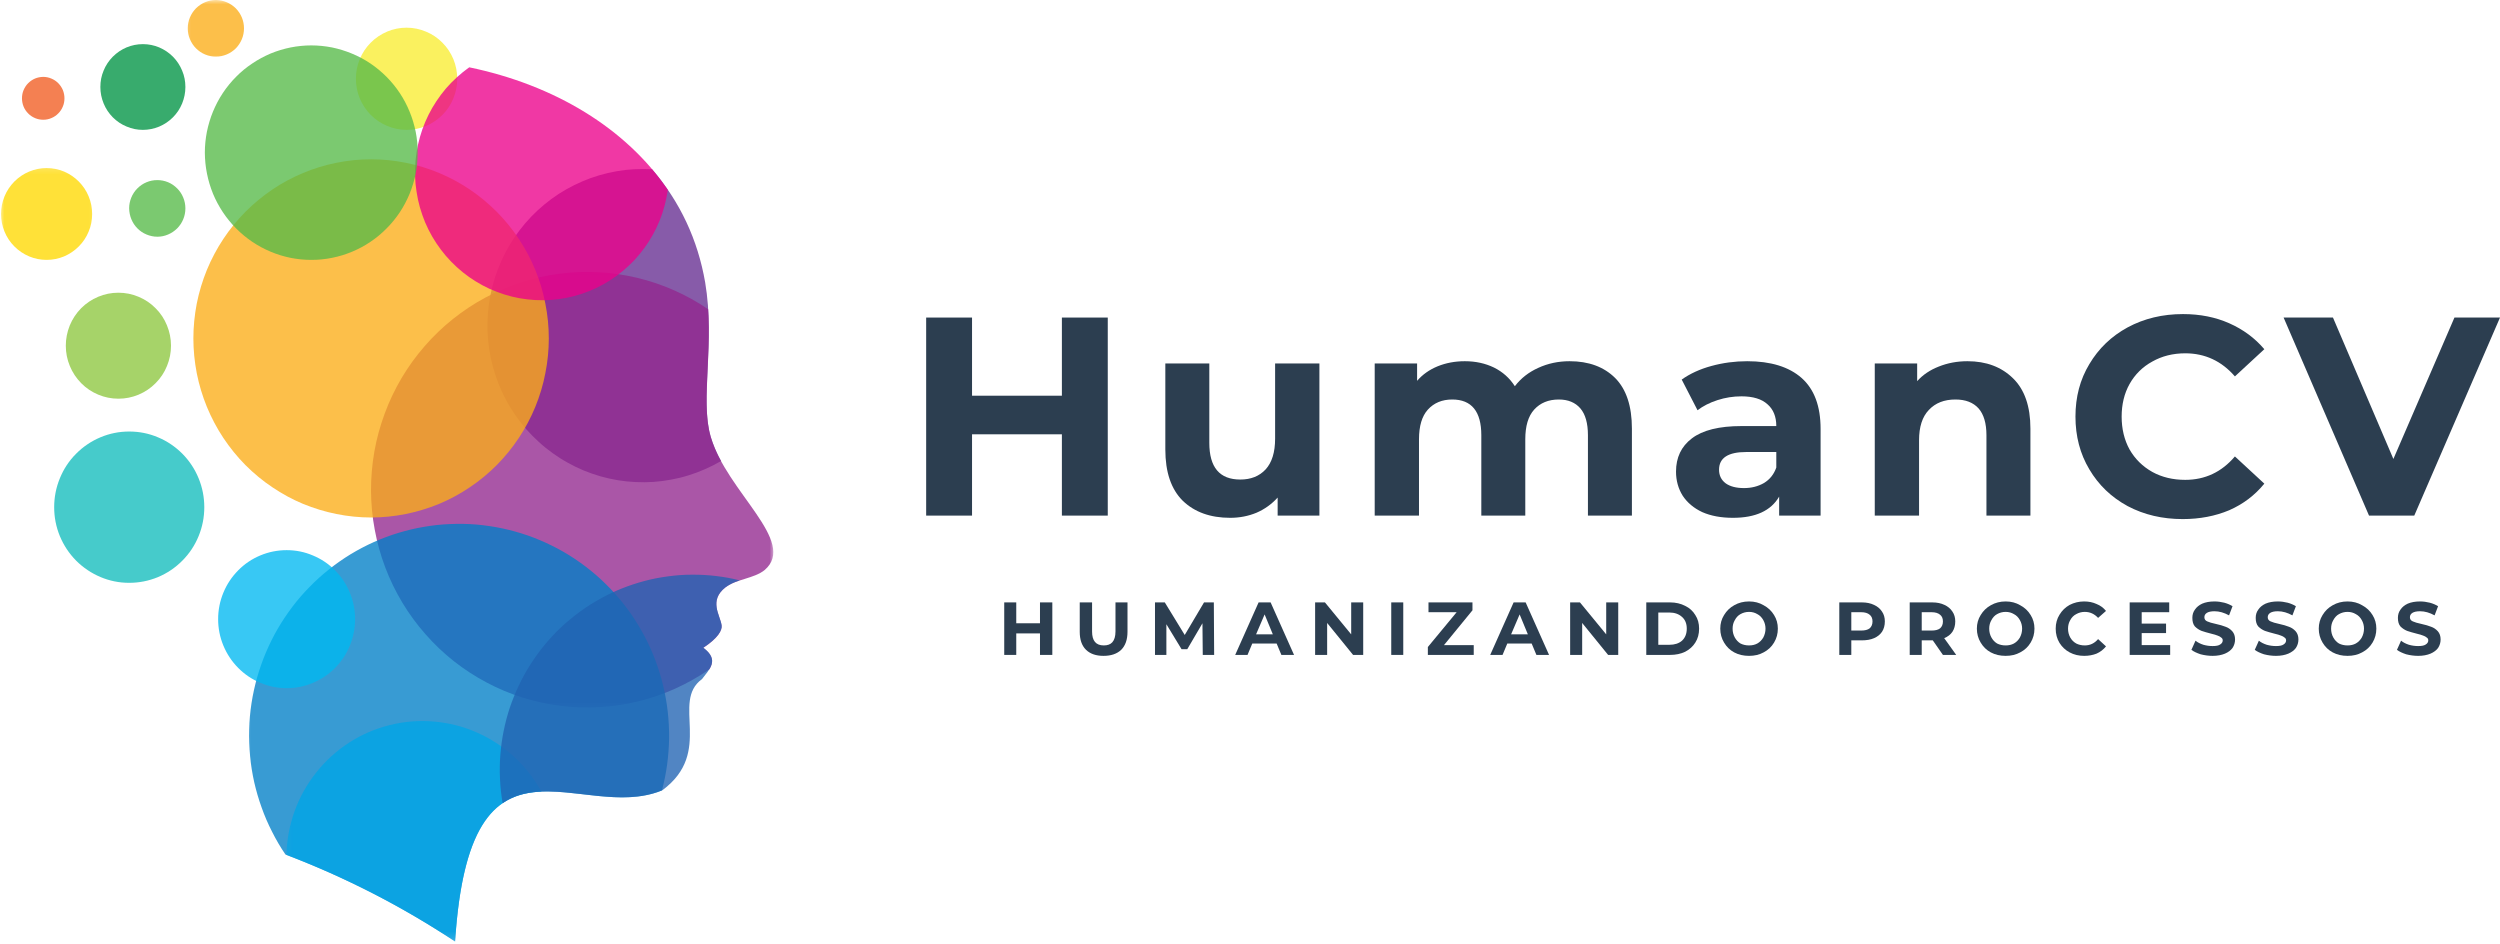 <svg width="294" height="111" viewBox="0 0 294 111" fill="none" xmlns="http://www.w3.org/2000/svg">
<path fill-rule="evenodd" clip-rule="evenodd" d="M47.808 15.272C48.598 15.272 49.361 15.123 50.096 14.817C50.821 14.51 51.463 14.072 52.03 13.514C52.589 12.947 53.016 12.305 53.314 11.57C53.621 10.826 53.77 10.064 53.77 9.264C53.77 8.473 53.621 7.711 53.323 6.966C53.016 6.232 52.589 5.581 52.03 5.023C51.472 4.455 50.831 4.018 50.096 3.72C49.37 3.413 48.608 3.255 47.817 3.255C47.026 3.255 46.273 3.404 45.538 3.711C44.813 4.018 44.162 4.446 43.604 5.013C43.045 5.571 42.608 6.222 42.311 6.957C42.004 7.692 41.855 8.455 41.855 9.255C41.855 10.054 42.004 10.817 42.301 11.552C42.608 12.287 43.036 12.938 43.594 13.505C44.152 14.072 44.803 14.5 45.529 14.807C46.264 15.114 47.017 15.272 47.808 15.272Z" fill="#F9ED32" fill-opacity="0.78"/>
<path fill-rule="evenodd" clip-rule="evenodd" d="M76.687 19.904C79.989 23.764 82.063 28.201 82.928 33.214C84.128 40.339 82.287 46.934 83.579 51.361C83.886 52.356 84.286 53.305 84.798 54.216C84.193 54.57 83.57 54.886 82.928 55.165C82.287 55.453 81.635 55.695 80.966 55.9C80.296 56.114 79.617 56.281 78.929 56.402C78.241 56.532 77.552 56.625 76.855 56.672C76.157 56.718 75.46 56.728 74.762 56.69C74.055 56.662 73.367 56.588 72.678 56.476C71.981 56.365 71.302 56.207 70.632 56.021C69.953 55.825 69.293 55.593 68.651 55.332C68 55.063 67.377 54.756 66.763 54.412C66.149 54.077 65.554 53.695 64.987 53.286C64.419 52.877 63.87 52.44 63.359 51.965C62.838 51.491 62.345 50.998 61.88 50.468C61.424 49.938 60.987 49.38 60.596 48.803C60.196 48.226 59.824 47.622 59.499 46.999C59.164 46.385 58.876 45.743 58.615 45.092C58.355 44.431 58.141 43.762 57.955 43.083C57.769 42.404 57.629 41.715 57.527 41.018C57.425 40.32 57.36 39.623 57.332 38.916C57.313 38.209 57.332 37.502 57.388 36.804C57.443 36.098 57.536 35.4 57.676 34.712C57.806 34.023 57.983 33.344 58.197 32.666C58.411 31.996 58.662 31.345 58.95 30.703C59.238 30.052 59.564 29.429 59.927 28.824C60.28 28.22 60.671 27.643 61.099 27.085C61.526 26.527 61.982 25.987 62.466 25.485C62.959 24.974 63.47 24.499 64.01 24.053C64.549 23.606 65.117 23.188 65.703 22.806C66.289 22.425 66.903 22.081 67.526 21.774C68.158 21.458 68.8 21.188 69.451 20.946C70.111 20.714 70.781 20.509 71.469 20.351C72.148 20.193 72.837 20.072 73.534 19.988C74.222 19.914 74.92 19.877 75.618 19.877C75.962 19.877 76.325 19.886 76.687 19.904Z" fill="#662D91" fill-opacity="0.78"/>
<mask id="mask0_5_463" style="mask-type:luminance" maskUnits="userSpaceOnUse" x="42" y="31" width="50" height="53">
<path d="M42.683 31.112H91.076V83.496H42.683V31.112Z" fill="white"/>
</mask>
<g mask="url(#mask0_5_463)">
<path fill-rule="evenodd" clip-rule="evenodd" d="M83.282 36.349C83.663 42.255 82.482 47.594 83.579 51.379C85.468 57.853 93.82 63.713 89.913 67.043C88.686 68.038 86.556 68.103 85.309 69.079C83.328 70.642 84.686 72.335 84.863 73.553C84.947 74.13 84.426 75.06 82.705 76.186C84.007 77.153 83.886 77.962 83.421 78.715C82.156 79.59 80.817 80.343 79.422 80.976C78.017 81.608 76.576 82.11 75.078 82.473C73.59 82.845 72.074 83.068 70.549 83.161C69.014 83.254 67.489 83.208 65.963 83.013C64.438 82.826 62.94 82.501 61.48 82.045C60.01 81.58 58.597 80.994 57.239 80.269C55.881 79.552 54.597 78.715 53.388 77.767C52.179 76.809 51.063 75.758 50.049 74.595C49.026 73.442 48.123 72.205 47.324 70.884C46.524 69.554 45.854 68.177 45.305 66.726C44.757 65.285 44.347 63.796 44.068 62.28C43.78 60.755 43.64 59.22 43.631 57.676C43.631 56.132 43.761 54.598 44.031 53.072C44.301 51.547 44.71 50.068 45.249 48.617C45.78 47.166 46.449 45.78 47.231 44.45C48.021 43.12 48.923 41.874 49.937 40.711C50.942 39.548 52.049 38.488 53.258 37.521C54.458 36.563 55.732 35.716 57.09 34.991C58.448 34.265 59.852 33.661 61.312 33.196C62.773 32.721 64.27 32.386 65.796 32.191C67.312 31.987 68.847 31.931 70.372 32.014C71.906 32.089 73.423 32.312 74.911 32.666C76.408 33.028 77.859 33.512 79.264 34.135C80.668 34.758 82.008 35.502 83.282 36.367V36.349Z" fill="#92278F" fill-opacity="0.78"/>
</g>
<mask id="mask1_5_463" style="mask-type:luminance" maskUnits="userSpaceOnUse" x="28" y="59" width="53" height="52">
<path d="M28.396 59.685H80.78V110.721H28.396V59.685Z" fill="white"/>
</mask>
<g mask="url(#mask1_5_463)">
<path fill-rule="evenodd" clip-rule="evenodd" d="M77.841 92.955C68.186 96.918 55.258 83.626 53.519 110.721C47.24 106.572 40.59 103.159 33.568 100.489C32.982 99.634 32.461 98.741 31.996 97.811C31.521 96.89 31.112 95.941 30.768 94.965C30.415 93.988 30.126 92.993 29.894 91.979C29.671 90.965 29.503 89.942 29.41 88.909C29.308 87.868 29.271 86.835 29.299 85.793C29.326 84.761 29.419 83.729 29.578 82.696C29.736 81.673 29.959 80.659 30.238 79.664C30.526 78.66 30.87 77.683 31.27 76.734C31.68 75.776 32.135 74.846 32.656 73.953C33.177 73.051 33.754 72.195 34.377 71.368C35 70.54 35.679 69.758 36.405 69.024C37.121 68.279 37.893 67.591 38.702 66.95C39.511 66.308 40.358 65.712 41.241 65.173C42.125 64.643 43.036 64.159 43.976 63.741C44.915 63.322 45.882 62.959 46.868 62.662C47.854 62.364 48.859 62.122 49.873 61.955C50.886 61.778 51.91 61.666 52.942 61.629C53.974 61.583 54.998 61.601 56.03 61.685C57.053 61.778 58.076 61.927 59.081 62.141C60.094 62.355 61.081 62.634 62.057 62.969C63.034 63.313 63.982 63.713 64.903 64.168C65.833 64.624 66.726 65.145 67.582 65.712C68.447 66.289 69.266 66.912 70.047 67.582C70.828 68.261 71.572 68.986 72.26 69.749C72.958 70.521 73.6 71.33 74.195 72.177C74.781 73.032 75.32 73.916 75.804 74.828C76.288 75.748 76.716 76.688 77.078 77.664C77.441 78.632 77.748 79.627 77.99 80.631C78.232 81.645 78.409 82.668 78.529 83.701C78.641 84.733 78.697 85.766 78.688 86.807C78.669 87.84 78.594 88.872 78.455 89.905C78.316 90.937 78.111 91.951 77.841 92.955Z" fill="#007FC6" fill-opacity="0.78"/>
</g>
<mask id="mask2_5_463" style="mask-type:luminance" maskUnits="userSpaceOnUse" x="33" y="83" width="32" height="28">
<path d="M33.158 83.496H64.113V110.721H33.158V83.496Z" fill="white"/>
</mask>
<g mask="url(#mask2_5_463)">
<path fill-rule="evenodd" clip-rule="evenodd" d="M63.666 93.095C58.56 93.309 54.449 96.267 53.519 110.721C47.277 106.591 40.664 103.196 33.679 100.536C33.726 98.759 34.051 97.048 34.647 95.383C35.251 93.718 36.107 92.202 37.204 90.826C38.302 89.44 39.595 88.277 41.074 87.319C42.553 86.37 44.143 85.682 45.854 85.263C47.556 84.836 49.286 84.705 51.035 84.854C52.784 85.003 54.467 85.431 56.076 86.138C57.685 86.845 59.136 87.793 60.438 88.984C61.741 90.174 62.81 91.542 63.666 93.095Z" fill="#01A6E6" fill-opacity="0.78"/>
</g>
<path fill-rule="evenodd" clip-rule="evenodd" d="M86.993 68.252C86.389 68.428 85.831 68.707 85.31 69.07C83.329 70.633 84.687 72.316 84.863 73.535C84.947 74.111 84.426 75.041 82.706 76.167C84.696 77.646 83.357 78.771 82.557 79.859C78.846 82.557 84.008 88.407 77.888 92.937C71.702 95.504 64.187 90.974 59.109 94.453C58.95 93.513 58.839 92.574 58.802 91.625C58.755 90.677 58.764 89.728 58.839 88.779C58.913 87.831 59.043 86.891 59.23 85.961C59.416 85.031 59.657 84.119 59.955 83.217C60.262 82.315 60.615 81.441 61.025 80.585C61.434 79.729 61.89 78.901 62.401 78.102C62.913 77.302 63.471 76.539 64.075 75.804C64.68 75.079 65.322 74.39 66.01 73.739C66.708 73.098 67.433 72.493 68.196 71.935C68.958 71.377 69.749 70.875 70.577 70.419C71.405 69.954 72.251 69.554 73.135 69.2C74.009 68.856 74.902 68.559 75.813 68.317C76.725 68.075 77.646 67.898 78.585 67.777C79.515 67.647 80.455 67.582 81.394 67.582C82.343 67.573 83.282 67.629 84.212 67.74C85.152 67.852 86.082 68.019 86.993 68.252Z" fill="#2063B2" fill-opacity="0.78"/>
<path fill-rule="evenodd" clip-rule="evenodd" d="M15.189 68.54C16.361 68.54 17.486 68.317 18.574 67.87C19.653 67.415 20.611 66.773 21.439 65.936C22.267 65.108 22.909 64.141 23.355 63.052C23.802 61.964 24.025 60.829 24.025 59.648C24.025 58.467 23.802 57.332 23.355 56.244C22.909 55.156 22.267 54.188 21.439 53.351C20.611 52.523 19.653 51.872 18.574 51.426C17.495 50.97 16.37 50.747 15.198 50.747C14.026 50.747 12.901 50.97 11.812 51.426C10.734 51.882 9.776 52.523 8.948 53.361C8.12 54.188 7.487 55.156 7.041 56.244C6.595 57.332 6.371 58.467 6.371 59.648C6.371 60.829 6.595 61.964 7.041 63.052C7.497 64.141 8.129 65.099 8.957 65.936C9.785 66.763 10.743 67.405 11.822 67.861C12.901 68.317 14.026 68.54 15.189 68.54Z" fill="#12BCBC" fill-opacity="0.78"/>
<path fill-rule="evenodd" clip-rule="evenodd" d="M33.679 80.929C34.749 80.929 35.782 80.734 36.767 80.315C37.753 79.906 38.628 79.329 39.39 78.567C40.144 77.804 40.73 76.93 41.139 75.934C41.548 74.939 41.753 73.907 41.762 72.828C41.762 71.749 41.557 70.716 41.148 69.721C40.748 68.726 40.162 67.842 39.409 67.08C38.656 66.317 37.781 65.731 36.795 65.322C35.809 64.903 34.786 64.698 33.717 64.698C32.647 64.698 31.615 64.903 30.629 65.312C29.643 65.722 28.768 66.308 28.015 67.07C27.262 67.833 26.676 68.707 26.267 69.703C25.857 70.698 25.653 71.74 25.653 72.809C25.653 73.888 25.857 74.921 26.267 75.916C26.676 76.902 27.252 77.776 28.006 78.539C28.759 79.301 29.624 79.887 30.61 80.296C31.596 80.715 32.619 80.92 33.679 80.929Z" fill="#00B9F1" fill-opacity="0.78"/>
<path fill-rule="evenodd" clip-rule="evenodd" d="M13.924 46.887C14.742 46.887 15.533 46.729 16.296 46.413C17.049 46.096 17.719 45.65 18.295 45.064C18.881 44.478 19.328 43.808 19.635 43.045C19.951 42.273 20.109 41.483 20.109 40.655C20.109 39.827 19.951 39.037 19.635 38.265C19.328 37.502 18.881 36.832 18.295 36.246C17.719 35.66 17.049 35.214 16.286 34.898C15.533 34.581 14.742 34.423 13.924 34.423C13.096 34.423 12.315 34.581 11.552 34.898C10.799 35.214 10.129 35.66 9.543 36.246C8.966 36.832 8.52 37.511 8.204 38.274C7.897 39.037 7.739 39.837 7.739 40.655C7.739 41.483 7.897 42.283 8.213 43.045C8.529 43.808 8.976 44.478 9.552 45.064C10.129 45.65 10.799 46.096 11.561 46.413C12.315 46.729 13.105 46.887 13.924 46.887Z" fill="#8DC63F" fill-opacity="0.78"/>
<mask id="mask3_5_463" style="mask-type:luminance" maskUnits="userSpaceOnUse" x="0" y="19" width="12" height="13">
<path d="M0 19.207H11.729V31.112H0V19.207Z" fill="white"/>
</mask>
<g mask="url(#mask3_5_463)">
<path d="M10.835 25.169C10.835 25.885 10.705 26.573 10.426 27.234C10.156 27.894 9.766 28.48 9.264 28.982C8.761 29.485 8.185 29.875 7.534 30.154C6.873 30.424 6.194 30.564 5.478 30.564C4.771 30.564 4.083 30.424 3.432 30.154C2.771 29.875 2.195 29.485 1.692 28.982C1.19 28.48 0.8 27.894 0.53 27.234C0.26 26.573 0.121 25.885 0.121 25.169C0.121 24.453 0.26 23.764 0.53 23.095C0.8 22.434 1.19 21.858 1.692 21.346C2.195 20.844 2.771 20.453 3.432 20.174C4.083 19.904 4.771 19.765 5.478 19.765C6.194 19.765 6.873 19.904 7.534 20.174C8.185 20.453 8.761 20.844 9.264 21.346C9.766 21.858 10.156 22.434 10.426 23.095C10.705 23.764 10.835 24.453 10.835 25.169Z" fill="#FFD900" fill-opacity="0.78"/>
</g>
<path fill-rule="evenodd" clip-rule="evenodd" d="M16.798 15.273C17.458 15.273 18.1 15.142 18.714 14.891C19.328 14.631 19.867 14.268 20.332 13.803C20.806 13.329 21.169 12.78 21.42 12.166C21.672 11.543 21.802 10.901 21.802 10.231C21.802 9.562 21.681 8.92 21.42 8.306C21.169 7.692 20.806 7.143 20.341 6.669C19.867 6.195 19.328 5.832 18.714 5.571C18.109 5.32 17.467 5.19 16.807 5.19C16.137 5.19 15.505 5.32 14.891 5.571C14.277 5.832 13.738 6.195 13.263 6.669C12.798 7.143 12.435 7.683 12.184 8.306C11.924 8.92 11.803 9.562 11.803 10.231C11.803 10.901 11.933 11.543 12.184 12.157C12.435 12.78 12.798 13.319 13.263 13.794C13.738 14.268 14.277 14.631 14.891 14.882C15.495 15.142 16.137 15.273 16.798 15.273Z" fill="#009444" fill-opacity="0.78"/>
<path fill-rule="evenodd" clip-rule="evenodd" d="M18.5 27.838C18.937 27.838 19.355 27.755 19.765 27.578C20.165 27.41 20.518 27.169 20.834 26.862C21.141 26.545 21.383 26.192 21.55 25.783C21.718 25.373 21.802 24.946 21.802 24.509C21.802 24.062 21.718 23.643 21.55 23.234C21.383 22.825 21.141 22.462 20.834 22.155C20.518 21.839 20.165 21.597 19.765 21.43C19.355 21.262 18.937 21.179 18.5 21.179C18.062 21.179 17.635 21.262 17.235 21.43C16.826 21.597 16.472 21.839 16.156 22.155C15.849 22.462 15.607 22.825 15.44 23.234C15.272 23.643 15.188 24.062 15.188 24.509C15.198 24.946 15.281 25.373 15.449 25.783C15.616 26.183 15.849 26.545 16.165 26.862C16.472 27.169 16.826 27.41 17.235 27.578C17.635 27.745 18.062 27.838 18.5 27.838Z" fill="#56BA48" fill-opacity="0.78"/>
<mask id="mask4_5_463" style="mask-type:luminance" maskUnits="userSpaceOnUse" x="21" y="0" width="10" height="8">
<path d="M21.253 0H30.777V7.301H21.253V0Z" fill="white"/>
</mask>
<g mask="url(#mask4_5_463)">
<path fill-rule="evenodd" clip-rule="evenodd" d="M25.383 6.66C25.82 6.66 26.248 6.576 26.648 6.408C27.057 6.241 27.41 5.999 27.727 5.692C28.034 5.376 28.275 5.013 28.443 4.604C28.61 4.204 28.694 3.776 28.694 3.33C28.694 2.893 28.61 2.465 28.443 2.056C28.275 1.656 28.034 1.293 27.727 0.977C27.41 0.67 27.057 0.428 26.648 0.26C26.248 0.093 25.82 0 25.383 0C24.946 0 24.527 0.093 24.118 0.26C23.718 0.428 23.364 0.67 23.048 0.977C22.741 1.293 22.499 1.656 22.332 2.056C22.165 2.465 22.081 2.893 22.081 3.33C22.081 3.776 22.165 4.204 22.332 4.604C22.509 5.013 22.741 5.376 23.048 5.683C23.364 5.999 23.718 6.241 24.127 6.408C24.527 6.576 24.946 6.66 25.383 6.66Z" fill="#FBAD17" fill-opacity="0.78"/>
</g>
<path fill-rule="evenodd" clip-rule="evenodd" d="M5.097 14.082C5.422 14.082 5.748 14.017 6.045 13.887C6.352 13.756 6.622 13.58 6.854 13.338C7.087 13.105 7.273 12.826 7.394 12.519C7.524 12.212 7.58 11.896 7.58 11.561C7.58 11.226 7.515 10.901 7.394 10.594C7.264 10.287 7.078 10.017 6.845 9.775C6.613 9.543 6.343 9.366 6.036 9.236C5.729 9.106 5.413 9.041 5.078 9.041C4.743 9.05 4.427 9.106 4.12 9.236C3.813 9.366 3.543 9.552 3.311 9.785C3.078 10.017 2.901 10.296 2.771 10.603C2.641 10.91 2.585 11.236 2.585 11.561C2.585 11.896 2.65 12.222 2.771 12.529C2.901 12.845 3.087 13.115 3.32 13.347C3.553 13.589 3.832 13.766 4.138 13.896C4.445 14.026 4.762 14.082 5.097 14.082Z" fill="#F15C22" fill-opacity="0.78"/>
<path d="M64.54 39.8C64.54 41.176 64.401 42.553 64.131 43.901C63.871 45.259 63.471 46.58 62.95 47.854C62.42 49.138 61.778 50.347 61.015 51.5C60.253 52.644 59.388 53.714 58.42 54.691C57.444 55.667 56.393 56.541 55.249 57.304C54.105 58.076 52.905 58.727 51.64 59.258C50.366 59.778 49.063 60.178 47.715 60.448C46.375 60.718 45.008 60.857 43.641 60.857C42.264 60.857 40.906 60.718 39.567 60.448C38.218 60.178 36.916 59.778 35.642 59.258C34.377 58.727 33.168 58.076 32.033 57.304C30.889 56.541 29.838 55.667 28.861 54.691C27.894 53.714 27.029 52.644 26.266 51.5C25.504 50.347 24.862 49.138 24.332 47.854C23.811 46.58 23.411 45.259 23.141 43.901C22.881 42.553 22.741 41.176 22.741 39.8C22.741 38.414 22.881 37.046 23.141 35.688C23.411 34.33 23.811 33.019 24.332 31.735C24.862 30.461 25.504 29.243 26.266 28.099C27.029 26.945 27.894 25.885 28.861 24.908C29.838 23.932 30.889 23.058 32.033 22.285C33.168 21.514 34.377 20.872 35.642 20.341C36.916 19.811 38.218 19.411 39.567 19.142C40.906 18.872 42.264 18.733 43.641 18.733C45.008 18.733 46.375 18.872 47.715 19.142C49.063 19.411 50.366 19.811 51.64 20.341C52.905 20.872 54.105 21.514 55.249 22.285C56.393 23.058 57.444 23.932 58.42 24.908C59.388 25.885 60.253 26.945 61.015 28.099C61.778 29.243 62.42 30.461 62.95 31.735C63.471 33.019 63.871 34.33 64.131 35.688C64.401 37.046 64.54 38.414 64.54 39.8Z" fill="#FBAD17" fill-opacity="0.78"/>
<path fill-rule="evenodd" clip-rule="evenodd" d="M55.183 7.915C65.201 9.999 73.59 15.058 78.538 22.332C78.445 22.946 78.325 23.55 78.166 24.155C78.008 24.759 77.813 25.346 77.581 25.922C77.348 26.499 77.078 27.057 76.781 27.596C76.474 28.145 76.148 28.666 75.776 29.168C75.413 29.671 75.013 30.145 74.595 30.601C74.167 31.047 73.721 31.475 73.246 31.866C72.763 32.266 72.27 32.628 71.749 32.963C71.228 33.298 70.688 33.596 70.13 33.865C69.572 34.126 68.996 34.358 68.41 34.554C67.824 34.749 67.228 34.907 66.624 35.028C66.01 35.149 65.405 35.223 64.791 35.27C64.168 35.316 63.554 35.316 62.941 35.288C62.317 35.251 61.713 35.177 61.099 35.074C60.494 34.963 59.899 34.814 59.304 34.628C58.718 34.442 58.141 34.219 57.574 33.968C57.016 33.707 56.467 33.419 55.946 33.093C55.416 32.768 54.914 32.414 54.43 32.024C53.946 31.633 53.491 31.215 53.063 30.777C52.626 30.331 52.226 29.857 51.854 29.364C51.482 28.871 51.137 28.35 50.821 27.81C50.514 27.271 50.235 26.722 49.993 26.145C49.761 25.569 49.547 24.983 49.38 24.387C49.212 23.792 49.082 23.188 48.989 22.564C48.887 21.951 48.831 21.337 48.812 20.713C48.794 20.09 48.812 19.467 48.868 18.853C48.933 18.23 49.026 17.616 49.156 17.012C49.296 16.398 49.463 15.803 49.668 15.216C49.873 14.631 50.114 14.063 50.393 13.505C50.672 12.947 50.979 12.408 51.324 11.896C51.668 11.375 52.04 10.882 52.44 10.408C52.849 9.943 53.277 9.496 53.742 9.078C54.197 8.659 54.681 8.278 55.183 7.915Z" fill="#EC008B" fill-opacity="0.78"/>
<path fill-rule="evenodd" clip-rule="evenodd" d="M36.609 30.564C37.427 30.564 38.237 30.489 39.046 30.322C39.855 30.163 40.636 29.922 41.399 29.605C42.152 29.289 42.878 28.908 43.557 28.443C44.245 27.987 44.878 27.457 45.454 26.871C46.04 26.294 46.552 25.652 47.017 24.964C47.473 24.276 47.854 23.55 48.17 22.788C48.486 22.016 48.719 21.234 48.886 20.416C49.044 19.607 49.119 18.788 49.119 17.96C49.128 17.133 49.044 16.305 48.886 15.496C48.719 14.686 48.486 13.896 48.17 13.133C47.854 12.361 47.473 11.636 47.017 10.947C46.561 10.259 46.04 9.627 45.464 9.041C44.878 8.455 44.245 7.925 43.566 7.469C42.878 7.004 42.162 6.622 41.399 6.306C40.636 5.99 39.855 5.748 39.055 5.581C38.246 5.423 37.427 5.339 36.609 5.339C35.79 5.339 34.972 5.423 34.172 5.581C33.363 5.748 32.581 5.981 31.819 6.297C31.065 6.622 30.34 7.004 29.661 7.469C28.973 7.925 28.34 8.445 27.764 9.031C27.178 9.617 26.657 10.259 26.201 10.947C25.745 11.636 25.364 12.361 25.048 13.124C24.731 13.896 24.499 14.677 24.331 15.496C24.173 16.305 24.09 17.123 24.09 17.951C24.099 18.779 24.173 19.597 24.341 20.416C24.499 21.225 24.741 22.016 25.048 22.778C25.364 23.541 25.755 24.267 26.21 24.955C26.666 25.643 27.187 26.276 27.764 26.862C28.349 27.448 28.973 27.968 29.661 28.433C30.34 28.889 31.065 29.28 31.819 29.596C32.581 29.922 33.363 30.154 34.163 30.322C34.972 30.48 35.781 30.564 36.609 30.564Z" fill="#56BA48" fill-opacity="0.78"/>
<path d="M130.273 37.345V60.635H124.878V51.074H114.312V60.635H108.917V37.345H114.312V46.535H124.878V37.345H130.273Z" fill="#2C3E50"/>
<path d="M155.162 42.74V60.635H150.251V58.514C149.553 59.286 148.725 59.882 147.758 60.3C146.809 60.691 145.786 60.895 144.67 60.895C142.336 60.895 140.475 60.226 139.089 58.886C137.722 57.529 137.043 55.519 137.043 52.859V42.74H142.215V52.078C142.215 54.961 143.424 56.394 145.861 56.394C147.098 56.394 148.093 56.003 148.837 55.203C149.581 54.385 149.953 53.185 149.953 51.594V42.74H155.162Z" fill="#2C3E50"/>
<path d="M184.583 42.479C186.834 42.479 188.62 43.14 189.94 44.451C191.252 45.772 191.912 47.753 191.912 50.404V60.635H186.741V51.185C186.741 49.771 186.443 48.72 185.848 48.023C185.253 47.334 184.406 46.981 183.318 46.981C182.1 46.981 181.132 47.381 180.416 48.172C179.719 48.944 179.374 50.106 179.374 51.669V60.635H174.203V51.185C174.203 48.386 173.059 46.981 170.78 46.981C169.59 46.981 168.632 47.381 167.915 48.172C167.218 48.944 166.874 50.106 166.874 51.669V60.635H161.665V42.74H166.65V44.786C167.292 44.042 168.101 43.474 169.069 43.075C170.036 42.684 171.096 42.479 172.268 42.479C173.533 42.479 174.668 42.73 175.691 43.223C176.705 43.726 177.523 44.451 178.147 45.418C178.863 44.479 179.784 43.763 180.9 43.261C182.035 42.74 183.262 42.479 184.583 42.479Z" fill="#2C3E50"/>
<path d="M205.471 42.479C208.242 42.479 210.382 43.14 211.87 44.451C213.358 45.772 214.102 47.762 214.102 50.441V60.635H209.228V58.403C208.261 60.068 206.447 60.895 203.796 60.895C202.401 60.895 201.201 60.672 200.188 60.226C199.192 59.761 198.42 59.11 197.881 58.291C197.36 57.454 197.1 56.505 197.1 55.464C197.1 53.808 197.713 52.506 198.96 51.557C200.225 50.59 202.169 50.106 204.801 50.106H208.893C208.893 48.99 208.54 48.134 207.852 47.539C207.182 46.925 206.159 46.609 204.801 46.609C203.834 46.609 202.885 46.758 201.973 47.055C201.053 47.353 200.271 47.753 199.63 48.246L197.769 44.637C198.737 43.949 199.899 43.409 201.267 43.037C202.624 42.665 204.029 42.479 205.471 42.479ZM205.099 57.398C205.964 57.398 206.745 57.203 207.442 56.803C208.131 56.385 208.614 55.78 208.893 54.98V53.157H205.359C203.22 53.157 202.159 53.855 202.159 55.24C202.159 55.91 202.42 56.45 202.941 56.84C203.462 57.212 204.178 57.398 205.099 57.398Z" fill="#2C3E50"/>
<path d="M231.373 42.479C233.578 42.479 235.364 43.149 236.731 44.488C238.089 45.809 238.777 47.781 238.777 50.404V60.635H233.606V51.185C233.606 49.771 233.289 48.72 232.675 48.023C232.052 47.334 231.15 46.981 229.96 46.981C228.639 46.981 227.597 47.39 226.834 48.209C226.062 49.009 225.681 50.199 225.681 51.78V60.635H220.472V42.74H225.458V44.823C226.127 44.079 226.965 43.512 227.988 43.112C229.029 42.693 230.155 42.479 231.373 42.479Z" fill="#2C3E50"/>
<path d="M256.687 61.044C254.305 61.044 252.148 60.542 250.213 59.519C248.297 58.477 246.799 57.045 245.711 55.203C244.614 53.371 244.074 51.297 244.074 48.99C244.074 46.683 244.614 44.628 245.711 42.814C246.799 40.982 248.297 39.54 250.213 38.498C252.148 37.457 254.315 36.936 256.724 36.936C258.733 36.936 260.537 37.298 262.156 38.015C263.793 38.74 265.169 39.754 266.285 41.066L262.825 44.265C261.263 42.461 259.309 41.549 256.984 41.549C255.543 41.549 254.25 41.875 253.115 42.516C251.971 43.14 251.078 44.023 250.436 45.158C249.813 46.274 249.506 47.558 249.506 48.99C249.506 50.432 249.813 51.724 250.436 52.859C251.078 53.975 251.971 54.859 253.115 55.501C254.25 56.124 255.543 56.431 256.984 56.431C259.309 56.431 261.263 55.519 262.825 53.678L266.285 56.877C265.169 58.245 263.793 59.286 262.156 60.003C260.519 60.691 258.696 61.044 256.687 61.044Z" fill="#2C3E50"/>
<path d="M294 37.345L283.918 60.635H278.597L268.552 37.345H274.356L281.462 53.975L288.643 37.345H294Z" fill="#2C3E50"/>
<path d="M123.753 70.842V77.018H122.302V74.488H119.512V77.018H118.098V70.842H119.512V73.297H122.302V70.842H123.753Z" fill="#2C3E50"/>
<path d="M129.767 77.129C128.893 77.129 128.214 76.897 127.721 76.422C127.218 75.93 126.977 75.223 126.977 74.302V70.842H128.428V74.265C128.428 75.362 128.883 75.902 129.804 75.902C130.251 75.902 130.585 75.781 130.809 75.53C131.05 75.26 131.181 74.841 131.181 74.265V70.842H132.594V74.302C132.594 75.223 132.343 75.93 131.85 76.422C131.348 76.897 130.66 77.129 129.767 77.129Z" fill="#2C3E50"/>
<path d="M141.445 77.018L141.408 73.297L139.622 76.348H138.952L137.166 73.409V77.018H135.827V70.842H136.98L139.324 74.674L141.594 70.842H142.747L142.784 77.018H141.445Z" fill="#2C3E50"/>
<path d="M150.132 75.678H147.268L146.71 77.018H145.259L148.012 70.842H149.425L152.179 77.018H150.69L150.132 75.678ZM149.686 74.6L148.719 72.256L147.714 74.6H149.686Z" fill="#2C3E50"/>
<path d="M160.313 70.842V77.018H159.123L156.072 73.26V77.018H154.658V70.842H155.812L158.9 74.6V70.842H160.313Z" fill="#2C3E50"/>
<path d="M163.611 70.842H165.024V77.018H163.611V70.842Z" fill="#2C3E50"/>
<path d="M173.311 75.864V77.018H167.916V76.088L171.302 71.995H167.99V70.842H173.162V71.772L169.813 75.864H173.311Z" fill="#2C3E50"/>
<path d="M180.123 75.678H177.258L176.7 77.018H175.249L178.002 70.842H179.416L182.169 77.018H180.681L180.123 75.678ZM179.677 74.6L178.709 72.256L177.705 74.6H179.677Z" fill="#2C3E50"/>
<path d="M190.304 70.842V77.018H189.114L186.063 73.26V77.018H184.649V70.842H185.803L188.89 74.6V70.842H190.304Z" fill="#2C3E50"/>
<path d="M193.602 70.842H196.392C197.062 70.842 197.657 70.981 198.178 71.251C198.699 71.502 199.09 71.865 199.369 72.33C199.666 72.776 199.815 73.316 199.815 73.93C199.815 74.553 199.666 75.102 199.369 75.567C199.09 76.013 198.699 76.376 198.178 76.646C197.657 76.897 197.062 77.018 196.392 77.018H193.602V70.842ZM196.318 75.827C196.932 75.827 197.434 75.669 197.806 75.344C198.178 74.999 198.364 74.525 198.364 73.93C198.364 73.335 198.178 72.879 197.806 72.553C197.434 72.209 196.932 72.032 196.318 72.032H195.016V75.827H196.318Z" fill="#2C3E50"/>
<path d="M205.69 77.129C205.038 77.129 204.462 76.999 203.941 76.72C203.439 76.45 203.048 76.069 202.75 75.567C202.453 75.074 202.304 74.525 202.304 73.93C202.304 73.335 202.453 72.804 202.75 72.33C203.048 71.837 203.439 71.456 203.941 71.177C204.462 70.879 205.038 70.73 205.69 70.73C206.331 70.73 206.899 70.879 207.401 71.177C207.922 71.456 208.331 71.837 208.629 72.33C208.926 72.804 209.075 73.335 209.075 73.93C209.075 74.525 208.926 75.074 208.629 75.567C208.331 76.069 207.922 76.45 207.401 76.72C206.899 76.999 206.331 77.129 205.69 77.129ZM205.69 75.902C206.062 75.902 206.378 75.827 206.657 75.678C206.955 75.511 207.187 75.269 207.364 74.972C207.531 74.655 207.624 74.302 207.624 73.93C207.624 73.558 207.531 73.223 207.364 72.925C207.187 72.609 206.955 72.367 206.657 72.218C206.378 72.051 206.062 71.958 205.69 71.958C205.318 71.958 204.983 72.051 204.685 72.218C204.406 72.367 204.183 72.609 204.015 72.925C203.839 73.223 203.755 73.558 203.755 73.93C203.755 74.302 203.839 74.655 204.015 74.972C204.183 75.269 204.406 75.511 204.685 75.678C204.983 75.827 205.318 75.902 205.69 75.902Z" fill="#2C3E50"/>
<path d="M218.942 70.842C219.509 70.842 219.993 70.944 220.393 71.139C220.784 71.316 221.1 71.577 221.323 71.921C221.546 72.246 221.658 72.628 221.658 73.074C221.658 73.548 221.546 73.958 221.323 74.302C221.1 74.627 220.784 74.879 220.393 75.046C219.993 75.223 219.509 75.306 218.942 75.306H217.714V77.018H216.301V70.842H218.942ZM218.868 74.153C219.314 74.153 219.649 74.069 219.872 73.893C220.095 73.697 220.207 73.427 220.207 73.074C220.207 72.73 220.095 72.469 219.872 72.293C219.649 72.097 219.314 71.995 218.868 71.995H217.714V74.153H218.868Z" fill="#2C3E50"/>
<path d="M228.488 77.018L227.297 75.306H225.995V77.018H224.582V70.842H227.223C227.79 70.842 228.274 70.944 228.674 71.139C229.065 71.316 229.381 71.577 229.604 71.921C229.827 72.246 229.939 72.628 229.939 73.074C229.939 73.548 229.827 73.958 229.604 74.302C229.381 74.627 229.055 74.879 228.637 75.046L230.051 77.018H228.488ZM228.488 73.074C228.488 72.73 228.376 72.469 228.153 72.293C227.93 72.097 227.595 71.995 227.149 71.995H225.995V74.153H227.149C227.595 74.153 227.93 74.069 228.153 73.893C228.376 73.697 228.488 73.427 228.488 73.074Z" fill="#2C3E50"/>
<path d="M235.866 77.129C235.215 77.129 234.638 76.999 234.117 76.72C233.615 76.45 233.225 76.069 232.927 75.567C232.629 75.074 232.48 74.525 232.48 73.93C232.48 73.335 232.629 72.804 232.927 72.33C233.225 71.837 233.615 71.456 234.117 71.177C234.638 70.879 235.215 70.73 235.866 70.73C236.508 70.73 237.075 70.879 237.577 71.177C238.098 71.456 238.508 71.837 238.805 72.33C239.103 72.804 239.252 73.335 239.252 73.93C239.252 74.525 239.103 75.074 238.805 75.567C238.508 76.069 238.098 76.45 237.577 76.72C237.075 76.999 236.508 77.129 235.866 77.129ZM235.866 75.902C236.238 75.902 236.554 75.827 236.833 75.678C237.131 75.511 237.364 75.269 237.54 74.972C237.708 74.655 237.801 74.302 237.801 73.93C237.801 73.558 237.708 73.223 237.54 72.925C237.364 72.609 237.131 72.367 236.833 72.218C236.554 72.051 236.238 71.958 235.866 71.958C235.494 71.958 235.159 72.051 234.862 72.218C234.583 72.367 234.359 72.609 234.192 72.925C234.015 73.223 233.931 73.558 233.931 73.93C233.931 74.302 234.015 74.655 234.192 74.972C234.359 75.269 234.583 75.511 234.862 75.678C235.159 75.827 235.494 75.902 235.866 75.902Z" fill="#2C3E50"/>
<path d="M245.099 77.129C244.476 77.129 243.908 76.999 243.387 76.72C242.885 76.45 242.495 76.078 242.197 75.604C241.899 75.111 241.75 74.553 241.75 73.93C241.75 73.316 241.899 72.767 242.197 72.293C242.495 71.8 242.885 71.418 243.387 71.139C243.908 70.87 244.476 70.73 245.099 70.73C245.638 70.73 246.122 70.832 246.55 71.028C246.996 71.204 247.368 71.474 247.666 71.846L246.736 72.665C246.308 72.2 245.787 71.958 245.173 71.958C244.801 71.958 244.466 72.051 244.169 72.218C243.871 72.367 243.629 72.609 243.462 72.925C243.285 73.223 243.201 73.558 243.201 73.93C243.201 74.302 243.285 74.655 243.462 74.972C243.629 75.269 243.871 75.511 244.169 75.678C244.466 75.827 244.801 75.902 245.173 75.902C245.787 75.902 246.308 75.66 246.736 75.157L247.666 76.013C247.368 76.385 246.996 76.674 246.55 76.869C246.122 77.036 245.638 77.129 245.099 77.129Z" fill="#2C3E50"/>
<path d="M255.212 75.864V77.018H250.45V70.842H255.1V71.995H251.863V73.335H254.728V74.451H251.863V75.864H255.212Z" fill="#2C3E50"/>
<path d="M260.202 77.129C259.728 77.129 259.253 77.064 258.788 76.943C258.342 76.794 257.979 76.627 257.709 76.422L258.193 75.344C258.435 75.548 258.751 75.706 259.123 75.827C259.495 75.93 259.848 75.976 260.202 75.976C260.62 75.976 260.918 75.92 261.095 75.79C261.29 75.669 261.392 75.511 261.392 75.306C261.392 75.157 261.327 75.046 261.206 74.972C261.104 74.879 260.965 74.804 260.797 74.748C260.62 74.674 260.369 74.599 260.053 74.525C259.579 74.404 259.197 74.293 258.9 74.19C258.602 74.069 258.342 73.892 258.118 73.669C257.914 73.427 257.821 73.093 257.821 72.665C257.821 72.293 257.914 71.977 258.118 71.698C258.314 71.4 258.602 71.167 258.974 70.991C259.365 70.823 259.848 70.73 260.425 70.73C260.816 70.73 261.206 70.786 261.578 70.879C261.951 70.981 262.267 71.121 262.546 71.288L262.137 72.367C261.56 72.051 260.993 71.883 260.425 71.883C260.025 71.883 259.728 71.949 259.532 72.07C259.328 72.2 259.235 72.367 259.235 72.59C259.235 72.814 259.346 72.981 259.569 73.074C259.793 73.176 260.128 73.279 260.574 73.372C261.039 73.474 261.43 73.586 261.727 73.707C262.025 73.809 262.285 73.986 262.509 74.227C262.732 74.478 262.843 74.804 262.843 75.195C262.843 75.567 262.741 75.902 262.546 76.199C262.341 76.478 262.044 76.701 261.653 76.869C261.253 77.036 260.769 77.129 260.202 77.129Z" fill="#2C3E50"/>
<path d="M267.653 77.129C267.179 77.129 266.704 77.064 266.239 76.943C265.793 76.794 265.43 76.627 265.16 76.422L265.644 75.344C265.886 75.548 266.202 75.706 266.574 75.827C266.946 75.93 267.3 75.976 267.653 75.976C268.072 75.976 268.369 75.92 268.546 75.79C268.741 75.669 268.844 75.511 268.844 75.306C268.844 75.157 268.779 75.046 268.658 74.972C268.555 74.879 268.416 74.804 268.248 74.748C268.072 74.674 267.821 74.599 267.504 74.525C267.03 74.404 266.649 74.293 266.351 74.19C266.053 74.069 265.793 73.892 265.57 73.669C265.365 73.427 265.272 73.093 265.272 72.665C265.272 72.293 265.365 71.977 265.57 71.698C265.765 71.4 266.053 71.167 266.425 70.991C266.816 70.823 267.3 70.73 267.876 70.73C268.267 70.73 268.658 70.786 269.03 70.879C269.402 70.981 269.718 71.121 269.997 71.288L269.588 72.367C269.011 72.051 268.444 71.883 267.876 71.883C267.476 71.883 267.179 71.949 266.983 72.07C266.779 72.2 266.686 72.367 266.686 72.59C266.686 72.814 266.797 72.981 267.021 73.074C267.244 73.176 267.579 73.279 268.025 73.372C268.49 73.474 268.881 73.586 269.178 73.707C269.476 73.809 269.737 73.986 269.96 74.227C270.183 74.478 270.295 74.804 270.295 75.195C270.295 75.567 270.192 75.902 269.997 76.199C269.792 76.478 269.495 76.701 269.104 76.869C268.704 77.036 268.22 77.129 267.653 77.129Z" fill="#2C3E50"/>
<path d="M276.072 77.129C275.421 77.129 274.845 76.999 274.324 76.72C273.822 76.45 273.431 76.069 273.133 75.567C272.836 75.074 272.687 74.525 272.687 73.93C272.687 73.335 272.836 72.804 273.133 72.33C273.431 71.837 273.822 71.456 274.324 71.177C274.845 70.879 275.421 70.73 276.072 70.73C276.714 70.73 277.282 70.879 277.784 71.177C278.305 71.456 278.714 71.837 279.012 72.33C279.309 72.804 279.458 73.335 279.458 73.93C279.458 74.525 279.309 75.074 279.012 75.567C278.714 76.069 278.305 76.45 277.784 76.72C277.282 76.999 276.714 77.129 276.072 77.129ZM276.072 75.902C276.444 75.902 276.761 75.827 277.04 75.678C277.337 75.511 277.57 75.269 277.747 74.972C277.914 74.655 278.007 74.302 278.007 73.93C278.007 73.558 277.914 73.223 277.747 72.925C277.57 72.609 277.337 72.367 277.04 72.218C276.761 72.051 276.444 71.958 276.072 71.958C275.7 71.958 275.365 72.051 275.068 72.218C274.789 72.367 274.566 72.609 274.398 72.925C274.221 73.223 274.138 73.558 274.138 73.93C274.138 74.302 274.221 74.655 274.398 74.972C274.566 75.269 274.789 75.511 275.068 75.678C275.365 75.827 275.7 75.902 276.072 75.902Z" fill="#2C3E50"/>
<path d="M284.375 77.129C283.9 77.129 283.426 77.064 282.961 76.943C282.515 76.794 282.152 76.627 281.882 76.422L282.366 75.344C282.608 75.548 282.924 75.706 283.296 75.827C283.668 75.93 284.021 75.976 284.375 75.976C284.793 75.976 285.091 75.92 285.268 75.79C285.463 75.669 285.565 75.511 285.565 75.306C285.565 75.157 285.5 75.046 285.379 74.972C285.277 74.879 285.137 74.804 284.97 74.748C284.793 74.674 284.542 74.599 284.226 74.525C283.752 74.404 283.37 74.293 283.073 74.19C282.775 74.069 282.515 73.892 282.291 73.669C282.087 73.427 281.994 73.093 281.994 72.665C281.994 72.293 282.087 71.977 282.291 71.698C282.487 71.4 282.775 71.167 283.147 70.991C283.538 70.823 284.021 70.73 284.598 70.73C284.989 70.73 285.379 70.786 285.751 70.879C286.123 70.981 286.44 71.121 286.719 71.288L286.309 72.367C285.733 72.051 285.165 71.883 284.598 71.883C284.198 71.883 283.9 71.949 283.705 72.07C283.5 72.2 283.407 72.367 283.407 72.59C283.407 72.814 283.519 72.981 283.742 73.074C283.966 73.176 284.3 73.279 284.747 73.372C285.212 73.474 285.603 73.586 285.9 73.707C286.198 73.809 286.458 73.986 286.681 74.227C286.905 74.478 287.016 74.804 287.016 75.195C287.016 75.567 286.914 75.902 286.719 76.199C286.514 76.478 286.216 76.701 285.826 76.869C285.426 77.036 284.942 77.129 284.375 77.129Z" fill="#2C3E50"/>
</svg>
